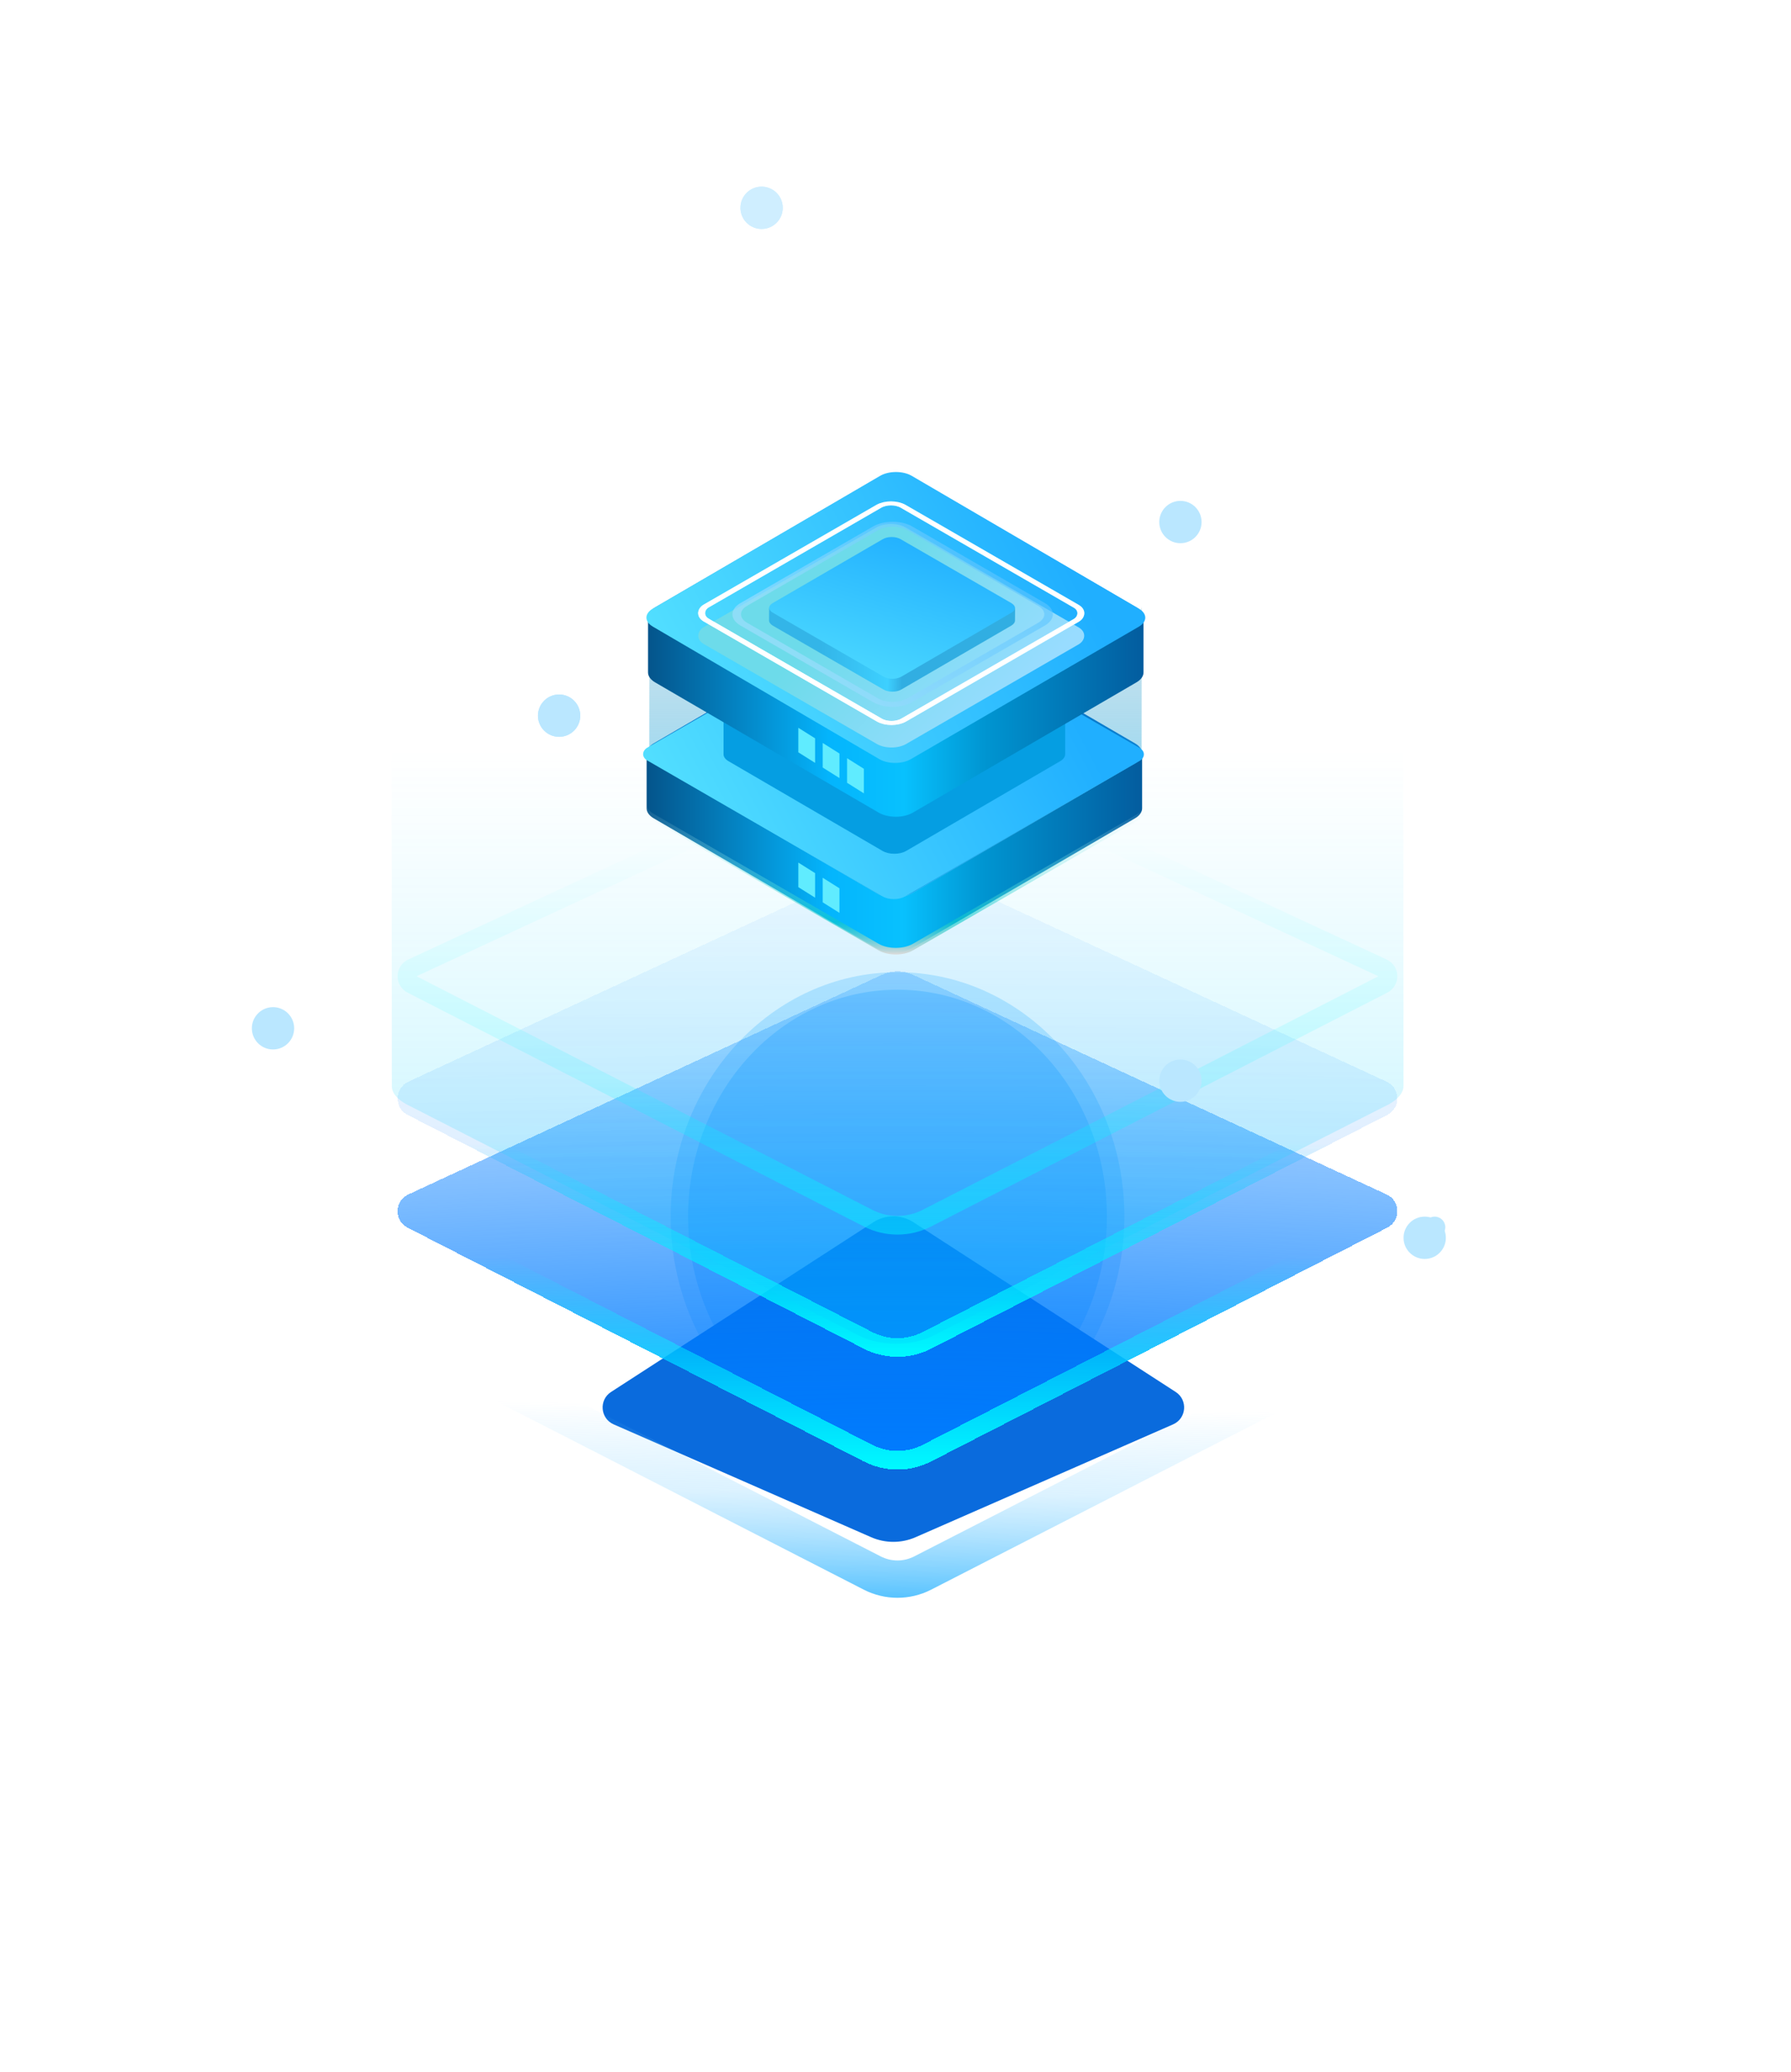 <svg width="96" height="111" viewBox="0 0 96 111" fill="none" xmlns="http://www.w3.org/2000/svg">
<g filter="url(#filter0_f_321_1768)">
<ellipse cx="48.108" cy="65.185" rx="12.159" ry="13.095" fill="#53B7FF" fill-opacity="0.3"/>
</g>
<g filter="url(#filter1_f_321_1768)">
<ellipse cx="48.107" cy="65.185" rx="11.224" ry="12.159" fill="#53B7FF" fill-opacity="0.4"/>
</g>
<g filter="url(#filter2_d_321_1768)">
<g filter="url(#filter3_f_321_1768)">
<path d="M32.894 72.316C32.172 72 32.092 71.007 32.753 70.579L46.811 61.485C47.465 61.062 48.307 61.062 48.961 61.485L63.019 70.579C63.681 71.007 63.601 72 62.879 72.316L49.077 78.361C48.318 78.693 47.454 78.693 46.695 78.361L32.894 72.316Z" fill="#0A6BDD"/>
</g>
<g filter="url(#filter4_di_321_1768)">
<path d="M21.851 61.776C21.117 61.4 21.138 60.344 21.886 59.998L47.273 48.229C47.801 47.984 48.41 47.984 48.938 48.229L74.325 59.998C75.073 60.344 75.094 61.4 74.36 61.776L49.91 74.303C48.777 74.883 47.434 74.883 46.301 74.303L21.851 61.776Z" fill="url(#paint0_radial_321_1768)" shape-rendering="crispEdges"/>
<path d="M22.096 60.451L47.484 48.682C47.878 48.499 48.333 48.499 48.727 48.682L74.115 60.451C74.485 60.623 74.495 61.145 74.132 61.331L49.682 73.858C48.692 74.365 47.519 74.365 46.529 73.858L22.079 61.331C21.716 61.145 21.726 60.623 22.096 60.451Z" stroke="url(#paint1_linear_321_1768)" shape-rendering="crispEdges"/>
</g>
<g filter="url(#filter5_di_321_1768)">
<path d="M21.851 55.734C21.117 55.359 21.138 54.303 21.886 53.956L47.273 42.187C47.801 41.943 48.41 41.943 48.938 42.187L74.325 53.956C75.073 54.303 75.094 55.359 74.36 55.734L49.91 68.261C48.777 68.842 47.434 68.842 46.301 68.261L21.851 55.734Z" fill="url(#paint2_radial_321_1768)" fill-opacity="0.2" shape-rendering="crispEdges"/>
<path d="M22.096 54.41L47.484 42.641C47.878 42.458 48.333 42.458 48.727 42.641L74.115 54.41C74.485 54.581 74.495 55.104 74.132 55.289L49.682 67.816C48.692 68.323 47.519 68.323 46.529 67.816L22.079 55.289C21.716 55.104 21.726 54.581 22.096 54.41Z" stroke="url(#paint3_linear_321_1768)" shape-rendering="crispEdges"/>
</g>
<path opacity="0.5" d="M22.096 47.861L47.484 36.092C47.878 35.909 48.333 35.909 48.727 36.092L74.115 47.861C74.485 48.032 74.495 48.554 74.132 48.74L49.682 61.267C48.692 61.774 47.519 61.774 46.529 61.267L22.079 48.74C21.716 48.554 21.726 48.032 22.096 47.861Z" stroke="url(#paint4_linear_321_1768)"/>
<path d="M46.757 80.282L22.326 67.765L47.694 56.005C47.955 55.884 48.256 55.884 48.517 56.005L73.885 67.765L49.454 80.282C48.608 80.715 47.604 80.715 46.757 80.282Z" stroke="url(#paint5_linear_321_1768)" stroke-width="2"/>
<path d="M75.21 16.546L75.231 54.163C75.231 54.533 74.951 54.902 74.411 55.184L50.015 67.567C48.916 68.13 47.156 68.13 46.056 67.567L21.821 55.184C21.281 54.902 21.001 54.55 21.001 54.181L20.981 16.563C20.981 18.335 75.21 18.392 75.21 16.546Z" fill="url(#paint6_linear_321_1768)" fill-opacity="0.3"/>
<path d="M60.8 28.939L49.006 23.41C48.48 23.669 47.614 23.669 47.079 23.41L35.208 29.339C34.935 29.21 34.809 29.04 34.809 28.87L34.799 39.054C34.799 39.224 34.935 39.394 35.198 39.523L47.069 45.216C47.605 45.474 48.461 45.474 48.996 45.216L60.79 39.523C61.053 39.394 61.189 39.232 61.189 39.062L61.199 28.478C61.199 28.647 61.072 28.809 60.8 28.939Z" fill="url(#paint7_linear_321_1768)" fill-opacity="0.8"/>
<path d="M60.838 35.827L48.859 28.851C48.351 28.555 47.528 28.555 47.02 28.851L35.041 35.827C34.792 35.972 34.665 36.161 34.66 36.351V36.374C34.665 36.564 34.792 36.754 35.041 36.899L47.02 43.875C47.528 44.171 48.351 44.171 48.859 43.875L60.838 36.899C61.087 36.754 61.214 36.564 61.219 36.374V36.351C61.214 36.161 61.087 35.972 60.838 35.827Z" fill="url(#paint8_linear_321_1768)"/>
<path d="M60.838 36.899L48.859 43.875C48.351 44.171 47.528 44.171 47.02 43.875L35.041 36.899C34.792 36.754 34.665 36.564 34.66 36.374V39.298C34.655 39.496 34.782 39.694 35.041 39.845L47.02 46.822C47.528 47.117 48.351 47.117 48.859 46.822L60.838 39.845C61.097 39.694 61.224 39.496 61.219 39.298V36.374C61.214 36.564 61.087 36.754 60.838 36.899Z" fill="url(#paint9_linear_321_1768)"/>
<rect width="15.946" height="15.905" rx="0.687" transform="matrix(0.866 0.5 -0.866 0.5 47.875 28.449)" fill="url(#paint10_linear_321_1768)"/>
<path d="M60.952 39.627L48.934 46.566C48.426 46.859 47.602 46.859 47.094 46.566L35.041 39.607C34.801 39.468 34.675 39.29 34.661 39.109V39.396C34.645 39.599 34.772 39.806 35.041 39.961L47.094 46.92C47.602 47.213 48.426 47.213 48.934 46.92L60.952 39.981C61.23 39.821 61.356 39.606 61.33 39.396V39.149C61.309 39.323 61.183 39.494 60.952 39.627Z" fill="url(#paint11_linear_321_1768)"/>
<path d="M56.831 34.011L48.573 29.201C48.222 28.997 47.654 28.997 47.304 29.201L39.045 34.011C38.874 34.111 38.786 34.242 38.783 34.373V34.388C38.786 34.519 38.874 34.65 39.045 34.75L47.304 39.559C47.654 39.764 48.222 39.764 48.573 39.559L56.831 34.75C57.003 34.65 57.091 34.519 57.094 34.388V34.373C57.091 34.242 57.003 34.111 56.831 34.011Z" fill="url(#paint12_linear_321_1768)"/>
<path d="M56.831 34.75L48.573 39.559C48.222 39.764 47.654 39.764 47.304 39.559L39.045 34.75C38.874 34.65 38.786 34.519 38.783 34.388V36.404C38.779 36.54 38.867 36.677 39.045 36.781L47.304 41.591C47.654 41.795 48.222 41.795 48.573 41.591L56.831 36.781C57.01 36.677 57.097 36.54 57.094 36.404V34.388C57.091 34.519 57.003 34.65 56.831 34.75Z" fill="#059EE2"/>
<path d="M60.913 28.543L48.935 21.567C48.427 21.271 47.603 21.271 47.095 21.567L35.116 28.543C34.867 28.688 34.74 28.878 34.735 29.068V29.09C34.74 29.28 34.867 29.47 35.116 29.615L47.095 36.591C47.603 36.887 48.427 36.887 48.935 36.591L60.913 29.615C61.163 29.47 61.289 29.28 61.294 29.09V29.068C61.289 28.878 61.163 28.688 60.913 28.543Z" fill="url(#paint13_linear_321_1768)"/>
<path d="M60.913 29.615L48.935 36.591C48.427 36.887 47.603 36.887 47.095 36.591L35.116 29.615C34.867 29.47 34.74 29.28 34.735 29.09V32.014C34.73 32.212 34.857 32.411 35.116 32.561L47.095 39.538C47.603 39.834 48.427 39.834 48.935 39.538L60.913 32.561C61.172 32.411 61.3 32.212 61.294 32.014V29.09C61.289 29.28 61.163 29.47 60.913 29.615Z" fill="url(#paint14_linear_321_1768)"/>
<path d="M47.18 21.493C47.645 21.222 48.405 21.222 48.869 21.494L61.045 28.61C61.503 28.878 61.502 29.309 61.043 29.576L48.82 36.675C48.355 36.945 47.597 36.944 47.133 36.673L34.992 29.572C34.535 29.305 34.536 28.875 34.993 28.608L47.18 21.493Z" fill="url(#paint15_linear_321_1768)"/>
<g style="mix-blend-mode:color-burn">
<g filter="url(#filter6_i_321_1768)">
<rect width="12.524" height="12.492" rx="0.905" transform="matrix(0.866 0.5 -0.866 0.5 47.758 22.6)" fill="url(#paint16_linear_321_1768)"/>
</g>
<rect x="-8.99316e-09" y="0.151" width="12.222" height="12.19" rx="0.754" transform="matrix(0.866 0.5 -0.866 0.5 47.889 22.675)" stroke="url(#paint17_linear_321_1768)" stroke-width="0.302" style="mix-blend-mode:soft-light"/>
<rect x="-8.99316e-09" y="0.151" width="12.222" height="12.19" rx="0.754" transform="matrix(0.866 0.5 -0.866 0.5 47.889 22.675)" stroke="white" stroke-width="0.302"/>
</g>
<path opacity="0.6" fill-rule="evenodd" clip-rule="evenodd" d="M48.893 24.205C48.316 23.872 47.38 23.872 46.802 24.205L39.692 28.31C39.115 28.643 39.115 29.184 39.692 29.517L46.802 33.622C47.38 33.955 48.316 33.955 48.893 33.622L56.003 29.517C56.58 29.184 56.58 28.643 56.003 28.31L48.893 24.205ZM48.632 24.408C48.199 24.158 47.496 24.158 47.063 24.408L40.044 28.46C39.611 28.71 39.611 29.116 40.044 29.366L47.063 33.418C47.496 33.668 48.199 33.668 48.632 33.418L55.651 29.366C56.084 29.116 56.084 28.71 55.651 28.46L48.632 24.408Z" fill="url(#paint18_linear_321_1768)"/>
<g filter="url(#filter7_d_321_1768)">
<path d="M54.208 28.171C54.475 28.326 54.475 28.574 54.212 28.73L48.316 32.152C48.053 32.308 47.621 32.308 47.353 32.152L41.423 28.73C41.156 28.574 41.156 28.326 41.418 28.171L47.315 24.749C47.577 24.593 48.01 24.593 48.277 24.749L54.208 28.171Z" fill="url(#paint19_linear_321_1768)"/>
<path d="M54.211 28.688L48.319 32.11C48.056 32.266 47.624 32.266 47.356 32.11L41.426 28.688C41.29 28.61 41.227 28.508 41.227 28.406L41.222 29.097C41.222 29.199 41.29 29.301 41.421 29.379L47.352 32.801C47.619 32.957 48.047 32.957 48.314 32.801L54.206 29.379C54.337 29.301 54.405 29.204 54.405 29.102L54.41 28.411C54.41 28.513 54.347 28.61 54.211 28.688Z" fill="url(#paint20_linear_321_1768)"/>
</g>
<path d="M42.792 34.994L43.69 35.559V36.874L42.792 36.309V34.994Z" fill="#60ECFF"/>
<path d="M44.098 35.807L44.996 36.372V37.688L44.098 37.123V35.807Z" fill="#60ECFF"/>
<path d="M45.405 36.625L46.303 37.19V38.506L45.405 37.941V36.625Z" fill="#60ECFF"/>
<path d="M42.792 42.216L43.69 42.781V44.096L42.792 43.532V42.216Z" fill="#60ECFF"/>
<path d="M44.098 43.029L44.996 43.594V44.91L44.098 44.345V43.029Z" fill="#60ECFF"/>
</g>
<g opacity="0.7">
<g filter="url(#filter8_f_321_1768)">
<circle cx="40.823" cy="11.134" r="1.134" fill="#BAE7FF"/>
</g>
<circle cx="40.823" cy="11.134" r="1.134" fill="#BAE7FF"/>
</g>
<g filter="url(#filter9_f_321_1768)">
<circle cx="29.969" cy="38.344" r="1.134" fill="#BAE7FF"/>
</g>
<circle cx="29.969" cy="38.344" r="1.134" fill="#BAE7FF"/>
<g filter="url(#filter10_f_321_1768)">
<circle cx="63.272" cy="27.97" r="1.134" fill="#BAE7FF"/>
</g>
<circle cx="63.271" cy="27.97" r="0.567" fill="#BAE7FF"/>
<g filter="url(#filter11_f_321_1768)">
<circle cx="63.272" cy="57.901" r="1.134" fill="#BAE7FF"/>
</g>
<circle cx="63.272" cy="57.901" r="0.567" fill="#BAE7FF"/>
<g filter="url(#filter12_f_321_1768)">
<circle cx="76.366" cy="66.319" r="1.134" fill="#BAE7FF"/>
</g>
<circle cx="76.903" cy="65.752" r="0.567" fill="#BAE7FF"/>
<g filter="url(#filter13_f_321_1768)">
<circle cx="14.634" cy="55.095" r="1.134" fill="#BAE7FF"/>
</g>
<circle cx="14.633" cy="55.095" r="0.567" fill="#BAE7FF"/>
<defs>
<filter id="filter0_f_321_1768" x="5.948" y="22.09" width="84.319" height="86.189" filterUnits="userSpaceOnUse" color-interpolation-filters="sRGB">
<feFlood flood-opacity="0" result="BackgroundImageFix"/>
<feBlend mode="normal" in="SourceGraphic" in2="BackgroundImageFix" result="shape"/>
<feGaussianBlur stdDeviation="15" result="effect1_foregroundBlur_321_1768"/>
</filter>
<filter id="filter1_f_321_1768" x="6.883" y="23.026" width="82.448" height="84.319" filterUnits="userSpaceOnUse" color-interpolation-filters="sRGB">
<feFlood flood-opacity="0" result="BackgroundImageFix"/>
<feBlend mode="normal" in="SourceGraphic" in2="BackgroundImageFix" result="shape"/>
<feGaussianBlur stdDeviation="15" result="effect1_foregroundBlur_321_1768"/>
</filter>
<filter id="filter2_d_321_1768" x="16.981" y="16.546" width="62.249" height="73.061" filterUnits="userSpaceOnUse" color-interpolation-filters="sRGB">
<feFlood flood-opacity="0" result="BackgroundImageFix"/>
<feColorMatrix in="SourceAlpha" type="matrix" values="0 0 0 0 0 0 0 0 0 0 0 0 0 0 0 0 0 0 127 0" result="hardAlpha"/>
<feOffset dy="4"/>
<feGaussianBlur stdDeviation="2"/>
<feComposite in2="hardAlpha" operator="out"/>
<feColorMatrix type="matrix" values="0 0 0 0 0 0 0 0 0 0 0 0 0 0 0 0 0 0 0.25 0"/>
<feBlend mode="normal" in2="BackgroundImageFix" result="effect1_dropShadow_321_1768"/>
<feBlend mode="normal" in="SourceGraphic" in2="effect1_dropShadow_321_1768" result="shape"/>
</filter>
<filter id="filter3_f_321_1768" x="0.641" y="29.507" width="94.491" height="80.764" filterUnits="userSpaceOnUse" color-interpolation-filters="sRGB">
<feFlood flood-opacity="0" result="BackgroundImageFix"/>
<feBlend mode="normal" in="SourceGraphic" in2="BackgroundImageFix" result="shape"/>
<feGaussianBlur stdDeviation="15.83" result="effect1_foregroundBlur_321_1768"/>
</filter>
<filter id="filter4_di_321_1768" x="15.376" y="44.088" width="65.459" height="38.566" filterUnits="userSpaceOnUse" color-interpolation-filters="sRGB">
<feFlood flood-opacity="0" result="BackgroundImageFix"/>
<feColorMatrix in="SourceAlpha" type="matrix" values="0 0 0 0 0 0 0 0 0 0 0 0 0 0 0 0 0 0 127 0" result="hardAlpha"/>
<feOffset dy="1.979"/>
<feGaussianBlur stdDeviation="2.968"/>
<feComposite in2="hardAlpha" operator="out"/>
<feColorMatrix type="matrix" values="0 0 0 0 0.018 0 0 0 0 0.126 0 0 0 0 0.204 0 0 0 0.1 0"/>
<feBlend mode="normal" in2="BackgroundImageFix" result="effect1_dropShadow_321_1768"/>
<feBlend mode="normal" in="SourceGraphic" in2="effect1_dropShadow_321_1768" result="shape"/>
<feColorMatrix in="SourceAlpha" type="matrix" values="0 0 0 0 0 0 0 0 0 0 0 0 0 0 0 0 0 0 127 0" result="hardAlpha"/>
<feOffset dy="-1.979"/>
<feGaussianBlur stdDeviation="2.968"/>
<feComposite in2="hardAlpha" operator="arithmetic" k2="-1" k3="1"/>
<feColorMatrix type="matrix" values="0 0 0 0 0.383 0 0 0 0 0.682 0 0 0 0 1 0 0 0 0.2 0"/>
<feBlend mode="normal" in2="shape" result="effect2_innerShadow_321_1768"/>
</filter>
<filter id="filter5_di_321_1768" x="15.376" y="38.046" width="65.459" height="38.566" filterUnits="userSpaceOnUse" color-interpolation-filters="sRGB">
<feFlood flood-opacity="0" result="BackgroundImageFix"/>
<feColorMatrix in="SourceAlpha" type="matrix" values="0 0 0 0 0 0 0 0 0 0 0 0 0 0 0 0 0 0 127 0" result="hardAlpha"/>
<feOffset dy="1.979"/>
<feGaussianBlur stdDeviation="2.968"/>
<feComposite in2="hardAlpha" operator="out"/>
<feColorMatrix type="matrix" values="0 0 0 0 0.018 0 0 0 0 0.126 0 0 0 0 0.204 0 0 0 0.1 0"/>
<feBlend mode="normal" in2="BackgroundImageFix" result="effect1_dropShadow_321_1768"/>
<feBlend mode="normal" in="SourceGraphic" in2="effect1_dropShadow_321_1768" result="shape"/>
<feColorMatrix in="SourceAlpha" type="matrix" values="0 0 0 0 0 0 0 0 0 0 0 0 0 0 0 0 0 0 127 0" result="hardAlpha"/>
<feOffset dy="-1.979"/>
<feGaussianBlur stdDeviation="2.968"/>
<feComposite in2="hardAlpha" operator="arithmetic" k2="-1" k3="1"/>
<feColorMatrix type="matrix" values="0 0 0 0 0.383 0 0 0 0 0.682 0 0 0 0 1 0 0 0 0.2 0"/>
<feBlend mode="normal" in2="shape" result="effect2_innerShadow_321_1768"/>
</filter>
<filter id="filter6_i_321_1768" x="37.398" y="22.865" width="20.746" height="13.185" filterUnits="userSpaceOnUse" color-interpolation-filters="sRGB">
<feFlood flood-opacity="0" result="BackgroundImageFix"/>
<feBlend mode="normal" in="SourceGraphic" in2="BackgroundImageFix" result="shape"/>
<feColorMatrix in="SourceAlpha" type="matrix" values="0 0 0 0 0 0 0 0 0 0 0 0 0 0 0 0 0 0 127 0" result="hardAlpha"/>
<feOffset dy="1.207"/>
<feGaussianBlur stdDeviation="0.604"/>
<feComposite in2="hardAlpha" operator="arithmetic" k2="-1" k3="1"/>
<feColorMatrix type="matrix" values="0 0 0 0 0 0 0 0 0 0 0 0 0 0 0 0 0 0 0.25 0"/>
<feBlend mode="normal" in2="shape" result="effect1_innerShadow_321_1768"/>
</filter>
<filter id="filter7_d_321_1768" x="40.94" y="24.491" width="13.751" height="8.849" filterUnits="userSpaceOnUse" color-interpolation-filters="sRGB">
<feFlood flood-opacity="0" result="BackgroundImageFix"/>
<feColorMatrix in="SourceAlpha" type="matrix" values="0 0 0 0 0 0 0 0 0 0 0 0 0 0 0 0 0 0 127 0" result="hardAlpha"/>
<feOffset dy="0.141"/>
<feGaussianBlur stdDeviation="0.141"/>
<feComposite in2="hardAlpha" operator="out"/>
<feColorMatrix type="matrix" values="0 0 0 0 0 0 0 0 0 0 0 0 0 0 0 0 0 0 0.25 0"/>
<feBlend mode="normal" in2="BackgroundImageFix" result="effect1_dropShadow_321_1768"/>
<feBlend mode="normal" in="SourceGraphic" in2="effect1_dropShadow_321_1768" result="shape"/>
</filter>
<filter id="filter8_f_321_1768" x="30.266" y="0.577" width="21.114" height="21.114" filterUnits="userSpaceOnUse" color-interpolation-filters="sRGB">
<feFlood flood-opacity="0" result="BackgroundImageFix"/>
<feBlend mode="normal" in="SourceGraphic" in2="BackgroundImageFix" result="shape"/>
<feGaussianBlur stdDeviation="4.712" result="effect1_foregroundBlur_321_1768"/>
</filter>
<filter id="filter9_f_321_1768" x="19.412" y="27.787" width="21.114" height="21.114" filterUnits="userSpaceOnUse" color-interpolation-filters="sRGB">
<feFlood flood-opacity="0" result="BackgroundImageFix"/>
<feBlend mode="normal" in="SourceGraphic" in2="BackgroundImageFix" result="shape"/>
<feGaussianBlur stdDeviation="4.712" result="effect1_foregroundBlur_321_1768"/>
</filter>
<filter id="filter10_f_321_1768" x="55.856" y="20.554" width="14.832" height="14.832" filterUnits="userSpaceOnUse" color-interpolation-filters="sRGB">
<feFlood flood-opacity="0" result="BackgroundImageFix"/>
<feBlend mode="normal" in="SourceGraphic" in2="BackgroundImageFix" result="shape"/>
<feGaussianBlur stdDeviation="3.141" result="effect1_foregroundBlur_321_1768"/>
</filter>
<filter id="filter11_f_321_1768" x="55.856" y="50.485" width="14.832" height="14.832" filterUnits="userSpaceOnUse" color-interpolation-filters="sRGB">
<feFlood flood-opacity="0" result="BackgroundImageFix"/>
<feBlend mode="normal" in="SourceGraphic" in2="BackgroundImageFix" result="shape"/>
<feGaussianBlur stdDeviation="3.141" result="effect1_foregroundBlur_321_1768"/>
</filter>
<filter id="filter12_f_321_1768" x="68.95" y="58.904" width="14.832" height="14.832" filterUnits="userSpaceOnUse" color-interpolation-filters="sRGB">
<feFlood flood-opacity="0" result="BackgroundImageFix"/>
<feBlend mode="normal" in="SourceGraphic" in2="BackgroundImageFix" result="shape"/>
<feGaussianBlur stdDeviation="3.141" result="effect1_foregroundBlur_321_1768"/>
</filter>
<filter id="filter13_f_321_1768" x="7.218" y="47.679" width="14.832" height="14.832" filterUnits="userSpaceOnUse" color-interpolation-filters="sRGB">
<feFlood flood-opacity="0" result="BackgroundImageFix"/>
<feBlend mode="normal" in="SourceGraphic" in2="BackgroundImageFix" result="shape"/>
<feGaussianBlur stdDeviation="3.141" result="effect1_foregroundBlur_321_1768"/>
</filter>
<radialGradient id="paint0_radial_321_1768" cx="0" cy="0" r="1" gradientUnits="userSpaceOnUse" gradientTransform="translate(48.097 75.21) rotate(-90) scale(27.368 158.903)">
<stop stop-color="#007CFF"/>
<stop offset="0.585" stop-color="#007CFF" stop-opacity="0.5"/>
<stop offset="1" stop-color="#007CFF" stop-opacity="0.2"/>
</radialGradient>
<linearGradient id="paint1_linear_321_1768" x1="48.097" y1="75.21" x2="48.097" y2="51.264" gradientUnits="userSpaceOnUse">
<stop stop-color="#00FFFF"/>
<stop offset="0.357" stop-color="#00FFFF" stop-opacity="0.3"/>
<stop offset="0.497" stop-color="#00FFFF" stop-opacity="0"/>
</linearGradient>
<radialGradient id="paint2_radial_321_1768" cx="0" cy="0" r="1" gradientUnits="userSpaceOnUse" gradientTransform="translate(48.097 69.169) rotate(-90) scale(27.368 158.903)">
<stop stop-color="#007CFF"/>
<stop offset="0.585" stop-color="#007CFF" stop-opacity="0.5"/>
<stop offset="1" stop-color="#007CFF" stop-opacity="0.2"/>
</radialGradient>
<linearGradient id="paint3_linear_321_1768" x1="48.097" y1="69.169" x2="48.097" y2="45.222" gradientUnits="userSpaceOnUse">
<stop stop-color="#00FFFF"/>
<stop offset="0.357" stop-color="#00FFFF" stop-opacity="0.3"/>
<stop offset="0.497" stop-color="#00FFFF" stop-opacity="0"/>
</linearGradient>
<linearGradient id="paint4_linear_321_1768" x1="48.097" y1="62.62" x2="48.097" y2="38.673" gradientUnits="userSpaceOnUse">
<stop stop-color="#00FFFF"/>
<stop offset="0.357" stop-color="#00FFFF" stop-opacity="0.3"/>
<stop offset="0.9" stop-color="#00FFFF" stop-opacity="0"/>
</linearGradient>
<linearGradient id="paint5_linear_321_1768" x1="48.097" y1="82.079" x2="48.471" y2="55.575" gradientUnits="userSpaceOnUse">
<stop stop-color="#4ABEFF"/>
<stop offset="0.231" stop-color="#8BD5FF" stop-opacity="0.3"/>
<stop offset="0.403" stop-color="#6AC9FF" stop-opacity="0"/>
</linearGradient>
<linearGradient id="paint6_linear_321_1768" x1="45.06" y1="67.989" x2="45.06" y2="17.027" gradientUnits="userSpaceOnUse">
<stop stop-color="#00D1FF"/>
<stop offset="0.625" stop-color="#54E0FF" stop-opacity="0"/>
</linearGradient>
<linearGradient id="paint7_linear_321_1768" x1="49.481" y1="45.41" x2="49.481" y2="21.984" gradientUnits="userSpaceOnUse">
<stop stop-color="#52D5FF"/>
<stop offset="1" stop-color="#3580AB" stop-opacity="0"/>
</linearGradient>
<linearGradient id="paint8_linear_321_1768" x1="47.94" y1="28.629" x2="47.94" y2="47.044" gradientUnits="userSpaceOnUse">
<stop stop-color="#005DB4"/>
<stop offset="1" stop-color="#1DB9FF"/>
</linearGradient>
<linearGradient id="paint9_linear_321_1768" x1="30.809" y1="47.112" x2="72.635" y2="47.112" gradientUnits="userSpaceOnUse">
<stop stop-color="#042E5E"/>
<stop offset="0.326" stop-color="#04B5FD"/>
<stop offset="0.42" stop-color="#08C1FE"/>
<stop offset="0.524" stop-color="#0095D1"/>
<stop offset="0.813" stop-color="#044489"/>
</linearGradient>
<linearGradient id="paint10_linear_321_1768" x1="14.442" y1="29.27" x2="25.738" y2="7.855" gradientUnits="userSpaceOnUse">
<stop stop-color="#60ECFF"/>
<stop offset="1" stop-color="#20AFFF"/>
</linearGradient>
<linearGradient id="paint11_linear_321_1768" x1="47.996" y1="38.544" x2="47.996" y2="47.14" gradientUnits="userSpaceOnUse">
<stop stop-color="white" stop-opacity="0"/>
<stop offset="0.795" stop-color="#0DC8C8" stop-opacity="0.602"/>
<stop offset="1" stop-color="#D9D9D9"/>
</linearGradient>
<linearGradient id="paint12_linear_321_1768" x1="47.938" y1="29.048" x2="47.938" y2="41.744" gradientUnits="userSpaceOnUse">
<stop stop-color="#005DB4"/>
<stop offset="1" stop-color="#1DB9FF"/>
</linearGradient>
<linearGradient id="paint13_linear_321_1768" x1="48.015" y1="21.345" x2="48.015" y2="39.76" gradientUnits="userSpaceOnUse">
<stop stop-color="#005DB4"/>
<stop offset="1" stop-color="#1DB9FF"/>
</linearGradient>
<linearGradient id="paint14_linear_321_1768" x1="30.884" y1="39.829" x2="72.71" y2="39.829" gradientUnits="userSpaceOnUse">
<stop stop-color="#042E5E"/>
<stop offset="0.326" stop-color="#04B5FD"/>
<stop offset="0.42" stop-color="#08C1FE"/>
<stop offset="0.524" stop-color="#0095D1"/>
<stop offset="0.813" stop-color="#044489"/>
</linearGradient>
<linearGradient id="paint15_linear_321_1768" x1="35.021" y1="43.132" x2="59.283" y2="30.132" gradientUnits="userSpaceOnUse">
<stop stop-color="#60ECFF"/>
<stop offset="1" stop-color="#20AFFF"/>
</linearGradient>
<linearGradient id="paint16_linear_321_1768" x1="3.611" y1="7.721" x2="13.176" y2="4.792" gradientUnits="userSpaceOnUse">
<stop stop-color="#6DDBEA"/>
<stop offset="1" stop-color="#98DCFF"/>
</linearGradient>
<linearGradient id="paint17_linear_321_1768" x1="6.262" y1="0" x2="6.262" y2="12.492" gradientUnits="userSpaceOnUse">
<stop stop-color="#76DEFF"/>
<stop offset="1" stop-color="#EDFBFF"/>
</linearGradient>
<linearGradient id="paint18_linear_321_1768" x1="52.584" y1="25.373" x2="43.682" y2="32.527" gradientUnits="userSpaceOnUse">
<stop stop-color="#5EC5FF"/>
<stop offset="1" stop-color="#A4DEFF"/>
</linearGradient>
<linearGradient id="paint19_linear_321_1768" x1="53.165" y1="38.685" x2="56.845" y2="26.669" gradientUnits="userSpaceOnUse">
<stop stop-color="#60ECFF"/>
<stop offset="1" stop-color="#20AFFF"/>
</linearGradient>
<linearGradient id="paint20_linear_321_1768" x1="41.222" y1="31.342" x2="56.304" y2="31.581" gradientUnits="userSpaceOnUse">
<stop offset="0.184" stop-color="#33B5E8"/>
<stop offset="0.422" stop-color="#3DD0FF"/>
<stop offset="0.474" stop-color="#31AEE2"/>
</linearGradient>
</defs>
</svg>
